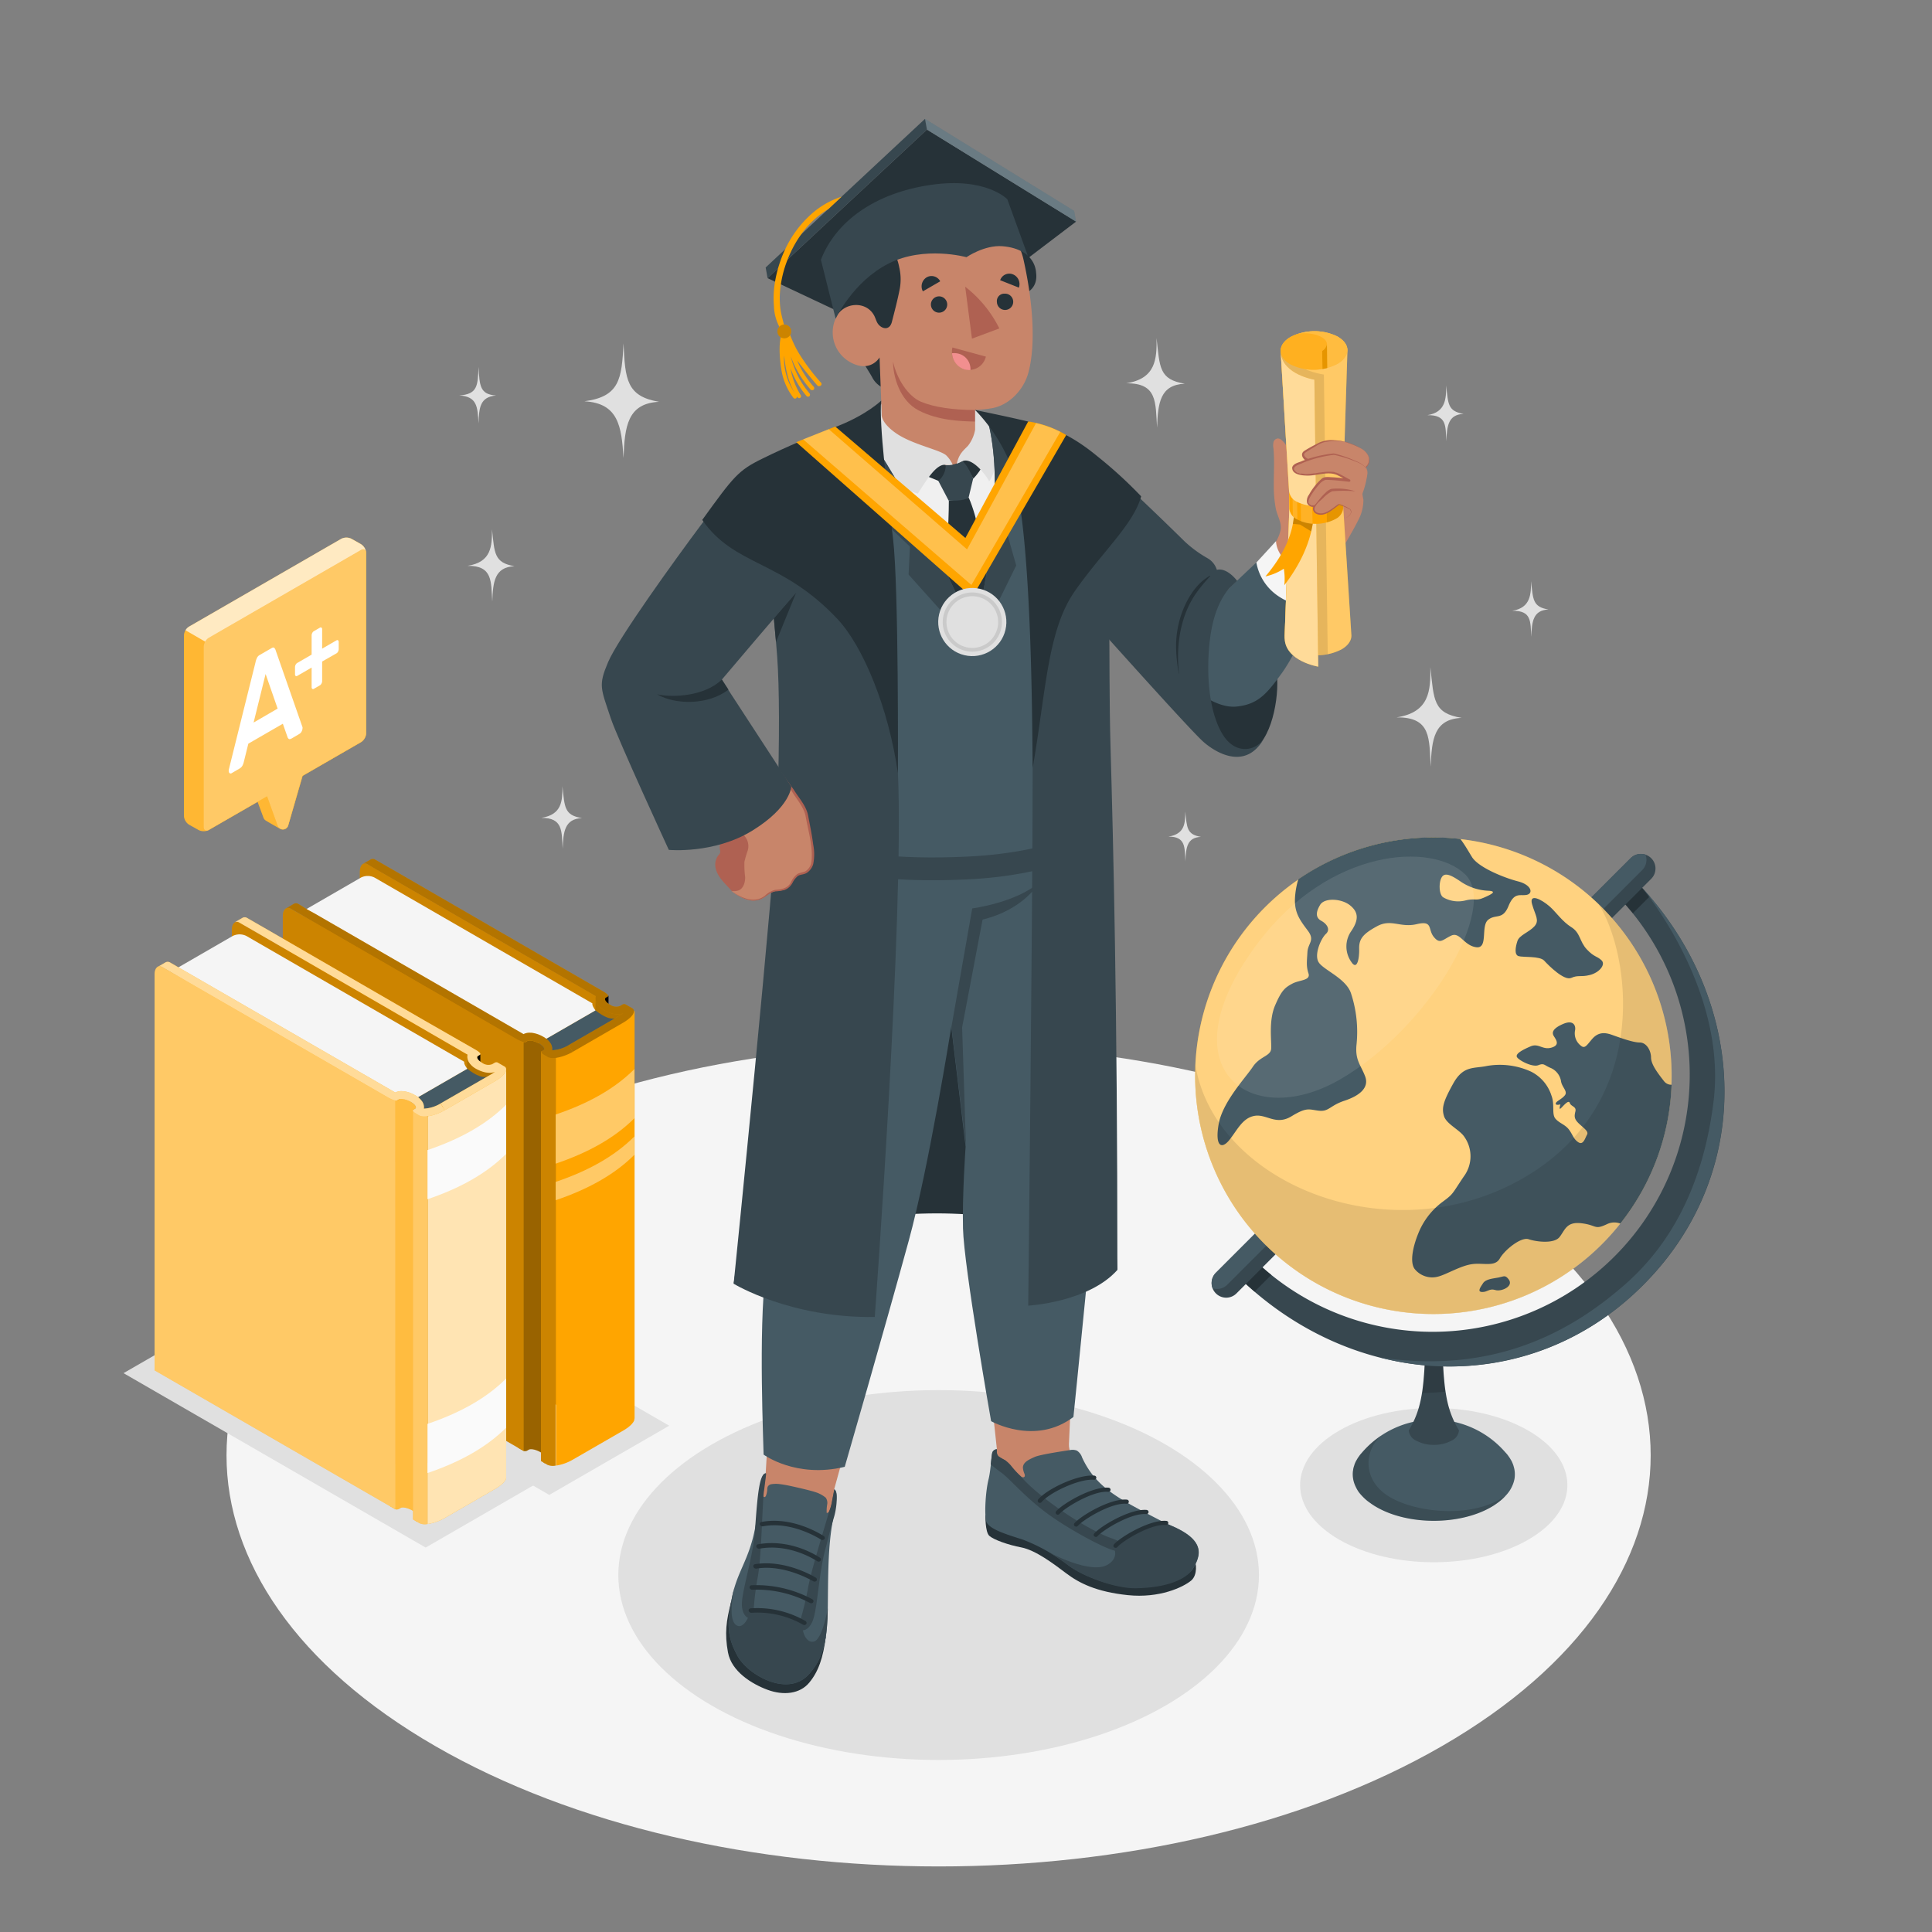 <svg xmlns="http://www.w3.org/2000/svg" viewBox="0 0 500 500"><rect x="0" y="0" width="500" height="500" fill="#808080" stroke="none"/><g id="freepik--Floor--inject-345"><path id="freepik--floor--inject-345" d="M112.62,301.42c-72,41.54-72,108.9,0,150.45s188.63,41.55,260.59,0,72-108.91,0-150.45S184.58,259.87,112.62,301.42Z" style="fill:#f5f5f5"></path></g><g id="freepik--Shadows--inject-345"><ellipse id="freepik--Shadow--inject-345" cx="242.92" cy="407.62" rx="82.9" ry="47.86" style="fill:#e0e0e0"></ellipse><polygon id="freepik--shadow--inject-345" points="141.19 382.59 110.16 400.51 31.97 355.37 63 337.46 141.19 382.59" style="fill:#e0e0e0"></polygon><polygon id="freepik--shadow--inject-345" points="173.19 368.97 142.15 386.88 63.97 341.75 95 323.83 173.19 368.97" style="fill:#e0e0e0"></polygon><path id="freepik--shadow--inject-345" d="M395.51,370.23c13.51,7.79,13.51,20.44,0,28.24s-35.4,7.79-48.91,0-13.51-20.45,0-28.24S382,362.43,395.51,370.23Z" style="fill:#e0e0e0"></path></g><g id="freepik--Books--inject-345"><g id="freepik--Book--inject-345"><path d="M157.48,257.69v2.66s-1-.93-1.09-1.6S157.48,257.69,157.48,257.69Z"></path><path d="M155.43,257.05a2.79,2.79,0,0,0,2.06,3.55c2.9.92,4.72,0,5.15.82s-13.76,9-13.76,9l2.7-11.75Z" style="fill:#FFA500"></path><path d="M155.43,257.05a2.79,2.79,0,0,0,2.06,3.55c2.9.92,4.72,0,5.15.82s-13.76,9-13.76,9l2.7-11.75Z" style="opacity:0.3"></path><path d="M150.08,366.93v.17l-1.42-.82L93.05,334.19l.08-108.64c0-1.69.93-2.53,2.07-1.86l2.07,1.2,56.94,32.86-.05.49Z" style="fill:#FFA500"></path><path d="M150.08,366.93v.17l-1.42-.82L93.05,334.19l.08-108.64c0-1.69.93-2.53,2.07-1.86l2.07,1.2,56.94,32.86-.05.49Z" style="opacity:0.2"></path><path d="M141.81,273.68l-3-3.37,15.29-8.82c2.3,1.74,4.07,2.67,6.14,1.8Z" style="fill:#455a64"></path><path d="M153.33,259.68,96.94,227.12a3.94,3.94,0,0,0-3.54,0l-15.07,8.71,57.18,32.72a5.25,5.25,0,0,1,4.16.72c1.68,1.36,1.58-.36,1.58-.36l12.86-7.42C153.06,260.08,153.33,259.68,153.33,259.68Z" style="fill:#f5f5f5"></path><path d="M140.71,273c-.59-.34-.84-.73-.56-.89l.48-.27c.53-.31,0-1.1-1.12-1.77s-2.51-1-3-.65l-.48.27c-.28.16-1.28-.17-2.25-.73l.35,105.75,1.42.81a1.37,1.37,0,0,0,.83-.07l.48-.28c.53-.31,1.89,0,3,.64s1.65,1.46,1.12,1.77l-.48.28c-.28.15,0,.54.55.88Z" style="fill:#FFA500"></path><path d="M140.71,273c-.59-.34-.84-.73-.56-.89l.48-.27c.53-.31,0-1.1-1.12-1.77s-2.51-1-3-.65l-.48.27c-.28.16-1.28-.17-2.25-.73l.35,105.75,1.42.81a1.37,1.37,0,0,0,.83-.07l.48-.28c.53-.31,1.89,0,3,.64s1.65,1.46,1.12,1.77l-.48.28c-.28.15,0,.54.55.88Z" style="opacity:0.4"></path><path d="M135.51,375.34v.16l-1.42-.81-60.9-35.16V237.06c0-1.7.93-2.53,2.08-1.87l2.07,1.2,58.16,32.16Z" style="fill:#FFA500"></path><path d="M135.51,375.34v.16l-1.42-.81-60.9-35.16V237.06c0-1.7.93-2.53,2.08-1.87l2.07,1.2,58.16,32.16Z" style="opacity:0.2"></path><path d="M140,378.12V272.26l3.78,1.52V379.3a3.6,3.6,0,0,1-2.09-.2Z" style="fill:#FFA500"></path><path d="M140,378.12V272.26l3.78,1.52V379.3a3.6,3.6,0,0,1-2.09-.2Z" style="opacity:0.2"></path><path d="M164.17,367.14a1.5,1.5,0,0,1,0,.2.35.35,0,0,1,0,.14,1.69,1.69,0,0,1-.12.28.61.61,0,0,1-.07.14,2.43,2.43,0,0,1-.33.46,3.57,3.57,0,0,1-.42.46c-.17.16-.34.31-.53.46a2.18,2.18,0,0,1-.34.26l-.28.19c-.21.15-.43.29-.67.43l-13.12,7.57a12.29,12.29,0,0,1-4.42,1.57V273.78l20.36-12.19V367.14Z" style="fill:#FFA500"></path><path d="M143.82,288.43v12.72c8.14-2.76,15.12-6.51,20.36-11.75V276.68C158.94,281.92,152,285.67,143.82,288.43Z" style="fill:#FFA500"></path><path d="M143.82,288.43v12.72c8.14-2.76,15.12-6.51,20.36-11.75V276.68C158.94,281.92,152,285.67,143.82,288.43Z" style="fill:#fff;opacity:0.4"></path><path d="M143.82,305.87v4.74c8.14-2.76,15.12-6.51,20.36-11.75v-4.75C158.94,299.35,152,303.11,143.82,305.87Z" style="fill:#FFA500"></path><path d="M143.82,305.87v4.74c8.14-2.76,15.12-6.51,20.36-11.75v-4.75C158.94,299.35,152,303.11,143.82,305.87Z" style="fill:#fff;opacity:0.4"></path><path d="M148.25,272.21l-1-1.77a9.23,9.23,0,0,1-4.36,1.37,2.81,2.81,0,0,0-.36-1.73,5.36,5.36,0,0,0-2-1.8,7.74,7.74,0,0,0-3-1l-.22,0a3.37,3.37,0,0,0-1.82.35l-54-31.19-1.84-1L77.32,234a1.23,1.23,0,0,0-1.27-.1L74,235.11a1.27,1.27,0,0,1,1.3.08h0l6.19,3.59,52.23,30.15c1,.56,2,.9,2.26.74l.48-.28a1.74,1.74,0,0,1,1.08-.07,6,6,0,0,1,2,.72c1.15.66,1.65,1.46,1.11,1.76l-.47.28c-.28.16,0,.55.55.88l1,.59C142.88,274.23,145.8,273.62,148.25,272.21Z" style="fill:#FFA500"></path><path d="M148.25,272.21l-1-1.77a9.23,9.23,0,0,1-4.36,1.37,2.81,2.81,0,0,0-.36-1.73,5.36,5.36,0,0,0-2-1.8,7.74,7.74,0,0,0-3-1l-.22,0a3.37,3.37,0,0,0-1.82.35l-54-31.19-1.84-1L77.32,234a1.23,1.23,0,0,0-1.27-.1L74,235.11a1.27,1.27,0,0,1,1.3.08h0l6.19,3.59,52.23,30.15c1,.56,2,.9,2.26.74l.48-.28a1.74,1.74,0,0,1,1.08-.07,6,6,0,0,1,2,.72c1.15.66,1.65,1.46,1.11,1.76l-.47.28c-.28.16,0,.55.55.88l1,.59C142.88,274.23,145.8,273.62,148.25,272.21Z" style="opacity:0.3"></path><path d="M147.22,270.44l13.12-7.58c.19-.1.37-.22.54-.33l.42-.3,0,0c-1.51.66-3.54,0-4.88-.75a5.13,5.13,0,0,1-1.92-1.77,2.72,2.72,0,0,1-.33-1.92l-.18-.11-.37-.21-52.23-30.15-3-1.73-.86-.49L95,223.6a1.22,1.22,0,0,0-1.13,0l.57-.32,1.5-.87a1.16,1.16,0,0,1,1.06,0s0,0,0,0l.93.53.59.34,1,.58a6.81,6.81,0,0,1,.62.36c.16.09.32.17.44.25l.78.44,41.48,24,13.24,7.65c.95.53,1.51,1.1,1.28,1.29l-.08.06-.46.26c-.58.34-.11,1.14,1,1.8a2.79,2.79,0,0,0,2.62.38l.57-.33a.93.93,0,0,1,.83-.12l.3.18.65.37.82.47a.83.83,0,0,1,.43.94.21.21,0,0,1,0,.13.77.77,0,0,1-.12.28h0a.58.58,0,0,1-.05.14,2.43,2.43,0,0,1-.33.46,5.84,5.84,0,0,1-.42.46l-.54.46a3,3,0,0,1-.34.25l-.27.2c-.21.14-.44.29-.68.42l-13.11,7.58Z" style="fill:#FFA500"></path><path d="M147.22,270.44l13.12-7.58c.19-.1.37-.22.54-.33l.42-.3,0,0c-1.51.66-3.54,0-4.88-.75a5.13,5.13,0,0,1-1.92-1.77,2.72,2.72,0,0,1-.33-1.92l-.18-.11-.37-.21-52.23-30.15-3-1.73-.86-.49L95,223.6a1.22,1.22,0,0,0-1.13,0l.57-.32,1.5-.87a1.16,1.16,0,0,1,1.06,0s0,0,0,0l.93.53.59.34,1,.58a6.81,6.81,0,0,1,.62.36c.16.09.32.17.44.25l.78.44,41.48,24,13.24,7.65c.95.53,1.51,1.1,1.28,1.29l-.08.06-.46.26c-.58.34-.11,1.14,1,1.8a2.79,2.79,0,0,0,2.62.38l.57-.33a.93.93,0,0,1,.83-.12l.3.18.65.37.82.47a.83.83,0,0,1,.43.94.21.21,0,0,1,0,.13.77.77,0,0,1-.12.28h0a.58.58,0,0,1-.05.14,2.43,2.43,0,0,1-.33.46,5.84,5.84,0,0,1-.42.46l-.54.46a3,3,0,0,1-.34.25l-.27.2c-.21.14-.44.29-.68.42l-13.11,7.58Z" style="opacity:0.3"></path></g><g id="freepik--book--inject-345"><path d="M124.31,272.81v2.65s-1-.93-1.08-1.6S124.31,272.81,124.31,272.81Z"></path><path d="M122.26,272.16a2.79,2.79,0,0,0,2,3.56c2.9.91,4.72,0,5.16.81s-13.76,9-13.76,9l2.69-11.75Z" style="fill:#FFA500"></path><path d="M122.26,272.16a2.79,2.79,0,0,0,2,3.56c2.9.91,4.72,0,5.16.81s-13.76,9-13.76,9l2.69-11.75Z" style="opacity:0.3"></path><path d="M116.9,382v.17l-1.42-.82L59.87,349.31,60,240.66c0-1.69.93-2.53,2.08-1.86L64.1,240,121,272.86l-.06.49Z" style="fill:#FFA500"></path><path d="M116.9,382v.17l-1.42-.82L59.87,349.31,60,240.66c0-1.69.93-2.53,2.08-1.86L64.1,240,121,272.86l-.06.49Z" style="opacity:0.2"></path><path d="M108.63,288.79l-3-3.37,15.29-8.82c2.31,1.74,4.08,2.67,6.14,1.8Z" style="fill:#455a64"></path><path d="M120.16,274.79,63.77,242.23a4,4,0,0,0-3.55,0l-15.07,8.71,57.19,32.72a5.23,5.23,0,0,1,4.15.72c1.68,1.36,1.59-.36,1.59-.36l12.85-7.42C119.88,275.19,120.16,274.79,120.16,274.79Z" style="fill:#f5f5f5"></path><path d="M107.53,288.09c-.58-.34-.83-.73-.55-.89l.47-.27c.54-.31,0-1.1-1.11-1.77s-2.51-1-3-.65l-.48.27c-.28.16-1.28-.16-2.26-.73l.35,105.75,1.43.82a1.3,1.3,0,0,0,.83-.08l.48-.28c.53-.3,1.89,0,3,.64s1.64,1.46,1.11,1.77l-.48.28c-.27.16,0,.54.56.88Z" style="fill:#FFA500"></path><path d="M107.53,288.09c-.58-.34-.83-.73-.55-.89l.47-.27c.54-.31,0-1.1-1.11-1.77s-2.51-1-3-.65l-.48.27c-.28.16-1.28-.16-2.26-.73l.35,105.75,1.43.82a1.3,1.3,0,0,0,.83-.08l.48-.28c.53-.3,1.89,0,3,.64s1.64,1.46,1.11,1.77l-.48.28c-.27.16,0,.54.56.88Z" style="fill:#fff;opacity:0.25"></path><path d="M102.34,390.45v.17l-1.42-.82L40,354.64V252.17c0-1.7.93-2.53,2.07-1.87l2.07,1.2,58.17,32.16Z" style="fill:#FFA500"></path><path d="M102.34,390.45v.17l-1.42-.82L40,354.64V252.17c0-1.7.93-2.53,2.07-1.87l2.07,1.2,58.17,32.16Z" style="fill:#fff;opacity:0.4"></path><path d="M106.87,393.23V287.37l3.78,1.53V394.41a3.58,3.58,0,0,1-2.09-.2Z" style="fill:#FFA500"></path><path d="M106.87,393.23V287.37l3.78,1.53V394.41a3.58,3.58,0,0,1-2.09-.2Z" style="fill:#fff;opacity:0.4"></path><path d="M131,382.25a1.38,1.38,0,0,1,0,.2.23.23,0,0,1,0,.14,1.39,1.39,0,0,1-.12.28c0,.06-.05.09-.07.15a3.29,3.29,0,0,1-.33.46,5.76,5.76,0,0,1-.42.45,6.2,6.2,0,0,1-.54.46,2.1,2.1,0,0,1-.33.26l-.28.19c-.21.15-.44.29-.68.43l-13.11,7.57a12.34,12.34,0,0,1-4.43,1.57V288.9L131,276.7V382.25Z" style="fill:#FFA500"></path><g style="opacity:0.7"><path d="M131,382.25a1.38,1.38,0,0,1,0,.2.23.23,0,0,1,0,.14,1.39,1.39,0,0,1-.12.28c0,.06-.05.09-.07.15a3.29,3.29,0,0,1-.33.46,5.76,5.76,0,0,1-.42.45,6.2,6.2,0,0,1-.54.46,2.1,2.1,0,0,1-.33.26l-.28.19c-.21.15-.44.29-.68.43l-13.11,7.57a12.34,12.34,0,0,1-4.43,1.57V288.9L131,276.7V382.25Z" style="fill:#fff"></path></g><path d="M110.64,297.64v12.72c8.14-2.76,15.12-6.51,20.36-11.75V285.89C125.76,291.13,118.78,294.88,110.64,297.64Z" style="fill:#fafafa"></path><path d="M110.64,368.5v12.72c8.14-2.76,15.12-6.51,20.36-11.75V356.75C125.76,362,118.78,365.74,110.64,368.5Z" style="fill:#fafafa"></path><path d="M115.07,287.32l-1-1.77a9.29,9.29,0,0,1-4.37,1.37,2.68,2.68,0,0,0-.36-1.73,5.34,5.34,0,0,0-2-1.8,7.74,7.74,0,0,0-3-1l-.22,0a3.35,3.35,0,0,0-1.82.35l-54-31.18-1.84-1.06-2.34-1.35a1.26,1.26,0,0,0-1.27-.1l-2.07,1.2a1.26,1.26,0,0,1,1.29.08l0,0,6.19,3.58,52.23,30.15c1,.56,2,.9,2.26.74l.48-.27a1.61,1.61,0,0,1,1.08-.07,5.77,5.77,0,0,1,2,.71c1.15.67,1.64,1.46,1.11,1.76l-.48.28c-.27.16,0,.55.56.88l1,.6C109.71,289.34,112.63,288.73,115.07,287.32Z" style="fill:#FFA500"></path><path d="M115.07,287.32l-1-1.77a9.29,9.29,0,0,1-4.37,1.37,2.68,2.68,0,0,0-.36-1.73,5.34,5.34,0,0,0-2-1.8,7.74,7.74,0,0,0-3-1l-.22,0a3.35,3.35,0,0,0-1.82.35l-54-31.18-1.84-1.06-2.34-1.35a1.26,1.26,0,0,0-1.27-.1l-2.07,1.2a1.26,1.26,0,0,1,1.29.08l0,0,6.19,3.58,52.23,30.15c1,.56,2,.9,2.26.74l.48-.27a1.61,1.61,0,0,1,1.08-.07,5.77,5.77,0,0,1,2,.71c1.15.67,1.64,1.46,1.11,1.76l-.48.28c-.27.16,0,.55.56.88l1,.6C109.71,289.34,112.63,288.73,115.07,287.32Z" style="fill:#fff;opacity:0.6"></path><path d="M114.05,285.55,127.17,278c.18-.1.36-.22.53-.33l.42-.3,0,0c-1.5.66-3.53,0-4.87-.75a5.06,5.06,0,0,1-1.92-1.77,2.72,2.72,0,0,1-.33-1.92l-.19-.11-.36-.2L68.25,242.39l-3-1.73-.86-.49-2.53-1.46a1.21,1.21,0,0,0-1.14,0l.57-.33,1.51-.87a1.16,1.16,0,0,1,1.06,0h0c.3.17.61.36.94.53l.58.34,1,.58c.23.12.43.24.62.36l.44.25.77.44,41.48,24L123,271.63c1,.54,1.5,1.1,1.28,1.29l-.08.06-.46.27c-.58.33-.11,1.13,1,1.79a2.78,2.78,0,0,0,2.63.38l.57-.33a.92.92,0,0,1,.82-.12,2.68,2.68,0,0,1,.31.18l.65.37.81.47a.82.82,0,0,1,.44.94.31.31,0,0,1,0,.13,1.48,1.48,0,0,1-.12.29h0a.35.35,0,0,1-.06.14,2.91,2.91,0,0,1-.32.46,4.6,4.6,0,0,1-.43.46l-.53.46a3,3,0,0,1-.34.25l-.28.2a6.34,6.34,0,0,1-.67.42l-13.12,7.58Z" style="fill:#FFA500"></path><path d="M114.05,285.55,127.17,278c.18-.1.36-.22.53-.33l.42-.3,0,0c-1.5.66-3.53,0-4.87-.75a5.06,5.06,0,0,1-1.92-1.77,2.72,2.72,0,0,1-.33-1.92l-.19-.11-.36-.2L68.25,242.39l-3-1.73-.86-.49-2.53-1.46a1.21,1.21,0,0,0-1.14,0l.57-.33,1.51-.87a1.16,1.16,0,0,1,1.06,0h0c.3.17.61.36.94.53l.58.34,1,.58c.23.12.43.24.62.36l.44.25.77.44,41.48,24L123,271.63c1,.54,1.5,1.1,1.28,1.29l-.08.06-.46.27c-.58.33-.11,1.13,1,1.79a2.78,2.78,0,0,0,2.63.38l.57-.33a.92.92,0,0,1,.82-.12,2.68,2.68,0,0,1,.31.18l.65.37.81.47a.82.82,0,0,1,.44.94.31.31,0,0,1,0,.13,1.48,1.48,0,0,1-.12.29h0a.35.35,0,0,1-.06.14,2.91,2.91,0,0,1-.32.46,4.6,4.6,0,0,1-.43.46l-.53.46a3,3,0,0,1-.34.25l-.28.2a6.34,6.34,0,0,1-.67.42l-13.12,7.58Z" style="fill:#fff;opacity:0.6"></path></g></g><g id="freepik--speech-bubble--inject-345"><g id="freepik--speech-bubble--inject-345"><g id="freepik--speech-bubble--inject-345"><path d="M74.24,199.84l1-3.14c.54-2.54-9.81,3.44-10.36,6l3.34,9a1.44,1.44,0,0,0,.56.65c.73.46,3.43,2,3.67,2.12a1.44,1.44,0,0,0,2.13-.79l4.32-14.83C79.17,197.56,76.79,198.38,74.24,199.84Z" style="fill:#FFA500"></path><path d="M74.24,199.84l1-3.14c.54-2.54-9.81,3.44-10.36,6l3.34,9a1.44,1.44,0,0,0,.56.65c.73.46,3.43,2,3.67,2.12a1.44,1.44,0,0,0,2.13-.79l4.32-14.83C79.17,197.56,76.79,198.38,74.24,199.84Z" style="fill:#fff;opacity:0.2"></path><path d="M88.31,139.45,48.93,162.17a2.94,2.94,0,0,0-1.33,2.3v46.66a2.92,2.92,0,0,0,1.34,2.3l2.44,1.37a3,3,0,0,0,2.67,0l39.38-22.72a2.94,2.94,0,0,0,1.33-2.3V143.11a2.89,2.89,0,0,0-1.34-2.29L91,139.44A3,3,0,0,0,88.31,139.45Z" style="fill:#FFA500"></path><path d="M88.31,139.45,48.93,162.17a2.94,2.94,0,0,0-1.33,2.3v46.66a2.92,2.92,0,0,0,1.34,2.3l2.44,1.37a3,3,0,0,0,2.67,0l39.38-22.72a2.94,2.94,0,0,0,1.33-2.3V143.11a2.89,2.89,0,0,0-1.34-2.29L91,139.44A3,3,0,0,0,88.31,139.45Z" style="fill:#fff;opacity:0.2"></path><path d="M93.43,142.34,54.05,165.06a2.92,2.92,0,0,0-1.34,2.3V214c0,.85.6,1.2,1.34.77l15.07-8.69,2.76,7.68a1.44,1.44,0,0,0,2.7-.14l3.68-12.82,15.17-8.75a2.94,2.94,0,0,0,1.33-2.3V143.11C94.76,142.26,94.16,141.92,93.43,142.34Z" style="fill:#FFA500"></path><path d="M93.43,142.34,54.05,165.06a2.92,2.92,0,0,0-1.34,2.3V214c0,.85.6,1.2,1.34.77l15.07-8.69,2.76,7.68a1.44,1.44,0,0,0,2.7-.14l3.68-12.82,15.17-8.75a2.94,2.94,0,0,0,1.33-2.3V143.11C94.76,142.26,94.16,141.92,93.43,142.34Z" style="fill:#fff;opacity:0.4"></path><path d="M94.74,142.87c-.11-.67-.65-.91-1.32-.53L54.05,165.06a2.64,2.64,0,0,0-.94,1L48,163.11a2.6,2.6,0,0,1,.92-.94l39.38-22.72a2.93,2.93,0,0,1,2.66,0l2.44,1.37A2.92,2.92,0,0,1,94.74,142.87Z" style="fill:#fff;opacity:0.7"></path></g><path d="M70.29,167.73c.3-.17.53-.19.68-.07a1.67,1.67,0,0,1,.4.73l6.92,19.82a.78.78,0,0,1,0,.24,1.84,1.84,0,0,1-.23.85,1.42,1.42,0,0,1-.54.61l-2,1.18c-.38.21-.64.26-.79.13a.89.89,0,0,1-.31-.44L73.2,187.3l-8.93,5.16-1.21,4.88a4.17,4.17,0,0,1-.31.8,2,2,0,0,1-.79.78l-2,1.17a.45.45,0,0,1-.54,0,.68.68,0,0,1-.22-.58,1.2,1.2,0,0,1,0-.28l6.92-27.81a4.7,4.7,0,0,1,.4-1.19,1.64,1.64,0,0,1,.67-.71Zm1.56,15.65-3.11-8.95L65.63,187Z" style="fill:#fff"></path><path d="M83.37,171.2v5.07a1.3,1.3,0,0,1-.17.63,1.1,1.1,0,0,1-.39.45l-1.59.92a.33.33,0,0,1-.4,0,.51.51,0,0,1-.17-.43v-5.07l-3.74,2.16a.33.33,0,0,1-.4,0,.49.49,0,0,1-.16-.43v-1.84a1.4,1.4,0,0,1,.16-.63,1.12,1.12,0,0,1,.4-.45l3.74-2.16v-5a1.35,1.35,0,0,1,.17-.62,1,1,0,0,1,.4-.45l1.59-.92a.33.33,0,0,1,.39,0,.5.5,0,0,1,.17.44v5l3.72-2.15a.33.33,0,0,1,.4,0,.51.51,0,0,1,.17.43V168a1.42,1.42,0,0,1-.17.63,1,1,0,0,1-.4.45Z" style="fill:#fff"></path></g></g><g id="freepik--Globe--inject-345"><g id="freepik--globe--inject-345"><path d="M390.56,386a8.19,8.19,0,0,0,.56-.93,2.1,2.1,0,0,0,.13-.26,8.41,8.41,0,0,0,.35-.82l.09-.26a7.53,7.53,0,0,0,.26-1v0a6.32,6.32,0,0,0,.09-1.06c0-.11,0-.21,0-.32a6.32,6.32,0,0,0-.06-.74l-.06-.38c-.05-.24-.11-.47-.18-.71s-.06-.23-.1-.35a10.47,10.47,0,0,0-.42-1c0-.1-.12-.2-.18-.31s-.26-.46-.42-.69-.19-.27-.29-.41l-.22-.3-.35-.41-.2-.21a24.49,24.49,0,0,0-37,0l-.16.18-.37.43a2.35,2.35,0,0,0-.23.32l-.28.38c-.16.24-.31.49-.45.74l-.15.26a6.74,6.74,0,0,0-.42,1c0,.1-.07.21-.1.31-.07.25-.14.5-.19.76s0,.23-.05.34a7.23,7.23,0,0,0-.07.79c0,.09,0,.18,0,.28a7.29,7.29,0,0,0,.36,2.15,2,2,0,0,0,.08.22,7.19,7.19,0,0,0,.37.86,2.4,2.4,0,0,0,.11.23,9.1,9.1,0,0,0,.59,1l0,0a10.17,10.17,0,0,0,.84,1l.07.07c.28.3.58.6.91.89l.23.2q.45.38,1,.75l.24.18c.43.29.87.59,1.36.86,8.18,4.73,21.47,4.73,29.65,0a14.66,14.66,0,0,0,1.34-.86,2.83,2.83,0,0,0,.28-.2,11.27,11.27,0,0,0,.92-.72l.26-.22c.31-.28.6-.57.87-.86l.1-.1a9.85,9.85,0,0,0,.83-1Z" style="fill:#455a64"></path><path d="M371.07,349.62a3.32,3.32,0,0,0-1.6.38,1.17,1.17,0,0,0-.65.82h0c-.41,9.61-1.16,14.26-4.23,19.36a3.22,3.22,0,0,0,1.9,2.65,9.41,9.41,0,0,0,4.59,1.1h0a9.39,9.39,0,0,0,4.59-1.1,3.23,3.23,0,0,0,1.91-2.65c-3.07-5.1-3.82-9.75-4.23-19.36h0a1.17,1.17,0,0,0-.65-.82A3.33,3.33,0,0,0,371.07,349.62Z" style="fill:#37474f"></path><g style="opacity:0.15"><path d="M373.38,351.8c-1.54.06-3.08.06-4.62,0-.14,3-.31,5.95-.59,8.72q2.88-.06,5.78-.34C373.68,357.51,373.52,354.69,373.38,351.8Z"></path></g><g style="opacity:0.15"><path d="M359.35,387.23c-6.82-4.27-6.34-11.87-1.82-15.76a24.46,24.46,0,0,0-4.95,4.35l-.16.18-.37.43a2.35,2.35,0,0,0-.23.32l-.28.38c-.16.24-.31.49-.45.74l-.15.26a6.74,6.74,0,0,0-.42,1c0,.1-.07.21-.1.31-.07.25-.14.5-.19.76s0,.23-.05.34a7.23,7.23,0,0,0-.07.79c0,.09,0,.18,0,.28a7.29,7.29,0,0,0,.36,2.15,2,2,0,0,0,.08.22,7.19,7.19,0,0,0,.37.86,2.4,2.4,0,0,0,.11.23,9.1,9.1,0,0,0,.59,1l0,0a10.17,10.17,0,0,0,.84,1l.07.07c.28.3.58.6.91.89l.23.2q.45.38,1,.75l.24.18c.43.29.87.59,1.36.86,8.18,4.73,21.47,4.73,29.65,0a14.66,14.66,0,0,0,1.34-.86,2.83,2.83,0,0,0,.28-.2,11.27,11.27,0,0,0,.92-.72l.26-.22c.31-.28.6-.57.87-.86l.1-.1C381.15,393.19,366.17,391.5,359.35,387.23Z"></path></g><path d="M324,325.47a66.54,66.54,0,0,0,94.1-94.1l4.29-4.29c29.92,29.92,32.76,75.59,2.84,105.52s-75.57,27-105.49-2.88Z" style="fill:#37474f"></path><path d="M426.94,232l-4.34,4.34a64.47,64.47,0,0,0-4.53-5l4.29-4.29C424,228.68,425.49,230.34,426.94,232Z" style="fill:#263238"></path><path d="M324,325.47q2.4,2.38,5,4.49l-4.31,4.31c-1.68-1.44-3.32-2.95-4.91-4.55Z" style="fill:#263238"></path><path d="M443.48,284.94c-1.92,15.73-7.59,34-22.83,47.39-13,11.41-32.86,23.52-63.44,19a70.19,70.19,0,0,0,68-18.77c29-29,27.22-72.89-.24-102.81C426.08,231.14,446.94,256.57,443.48,284.94Z" style="fill:#455a64"></path><path d="M317.34,335.84a3.78,3.78,0,0,1-2.67-6.45L422,222.1a3.77,3.77,0,1,1,5.33,5.34L320,334.73A3.77,3.77,0,0,1,317.34,335.84Z" style="fill:#37474f"></path><path d="M422,222.1,314.67,329.39a3.77,3.77,0,0,0-.86,4,3.73,3.73,0,0,0,1.14.19,3.77,3.77,0,0,0,2.67-1.1L425,225.18a3.77,3.77,0,0,0,.86-4A3.77,3.77,0,0,0,422,222.1Z" style="fill:#455a64"></path><path d="M313.28,256.62a61.65,61.65,0,1,0,42.66-38A61.67,61.67,0,0,0,313.28,256.62Z" style="fill:#FFA500"></path><path d="M371.78,340.09a61.67,61.67,0,1,0-51-25.82A61.67,61.67,0,0,0,371.78,340.09Z" style="fill:#fff;opacity:0.5"></path><path d="M401.1,234.64c-2.11-1.87-5.45-3.58-4.6-.63s2,4.2.59,5.74-3.87,2.24-4.38,3.78-.85,3.55.28,3.91,5.51-.07,6.64,1.17,5.17,5.29,7,4.47,2.41-.15,4.82-.75,4.22-2.7,3-3.83-1.86-.76-3.78-2.8-1.63-4.26-4-5.74S402.65,236,401.1,234.64Z" style="fill:#455a64"></path><path d="M392.87,228.1c-3.51-.9-10.22-3.56-11.93-6.31-.85-1.37-1.79-3.07-3-4.67A61.82,61.82,0,0,0,336,227.56a20.67,20.67,0,0,0-.87,5.06c-.14,3.77,1.48,5.74,3.36,8.27s0,3.16-.13,5.53-.35,3.59.27,5.49-2.35,1.66-4.21,2.67-2.75,1.7-4.44,5.65-.87,9.18-1,11.16-2.92,1.93-4.76,4.71-7.85,9.11-8.84,14.86.78,6.6,2.83,4,3.38-5.64,6.47-6.18,5.51,2.58,9.56.11,4.52-1.72,7.11-1.44,2.8-1.33,6.61-2.59,6.48-3.32,5.32-6.34-2.67-4.2-2.19-8.4a31.88,31.88,0,0,0-1.47-13.1c-1.32-3.86-7.13-6-8.36-8s.64-6.18,1.88-7.32.28-2.59-1.2-3.4-1.44-2.19-.3-4.11,5.52-1.65,7.7.07,2.41,3.65.41,6.64a6.93,6.93,0,0,0,0,8.09c1.45,2.19,2.06-.84,2-3.4s.91-3.85,4.61-5.87,6,.46,10.29-.55,2.81,1.34,4.42,3.31,2.26.72,4.5-.34,3.26,2.56,6.46,3,1.12-5.46,3.09-7.08,3.76.15,5.28-3.58,3.05-2.54,4.74-2.9S396.39,229,392.87,228.1Zm-9,4.27c-1.88.82-2.16.07-4.55.65a7.68,7.68,0,0,1-5.86-.82c-1.13-.81-1.15-4.15-.21-5.35s2.86,0,4.9,1.39a13.74,13.74,0,0,0,7.17,2.29C387.59,230.7,385.76,231.56,383.89,232.37Z" style="fill:#455a64"></path><path d="M419.46,316.52l-.11.14a4.33,4.33,0,0,0-3.44.14c-3.35,1.58-2.53.3-6.53-.21s-4.32,1.71-5.77,3.55-6.06,1.23-8,.57-6.17,2.72-7.47,5-4.31,1-7.31,1.47-6.48,2.65-8.68,3.21a5.83,5.83,0,0,1-6-1.93c-1.4-1.8-.42-6,.87-9.17a18.84,18.84,0,0,1,6.3-8.24c2.89-2.12,2.42-2,5.51-6.58a8.74,8.74,0,0,0,.14-10.26c-1.2-1.83-4.63-3.28-5.27-5.38s-.17-3.82,2.42-8.46,5.27-3.79,8.63-4.49a19.43,19.43,0,0,1,11.51,1.47,10.48,10.48,0,0,1,5.28,6.26c.86,2.26,0,4.73,1,5.9S405,291,406,292.28s1.19,2.52,2.48,3.34,1.74-1.09,2.23-1.94-.68-1.59-2-2.82-1.32-1.9-1-3.22-1.14-1.24-1.45-2.19-1.68.79-2.31,1.37-.11-1-.11-1-1.33.36-1.21-.25,1.54-1.07,2.36-2.11-.8-2.11-1-3.67a4.55,4.55,0,0,0-2.88-3.49c-1.56-.7-1.52-1.2-3-.63s-4.76-1.1-5.46-2,1.43-2,3.49-2.88,3.08,1,5.36.34,1.24-2,.62-3-.14-2.05,2.48-3.16,3.31.49,3,1.81a4,4,0,0,0,1.44,3.77c1.11,1,1.57,0,3-1.65s3-1.84,5.08-1.1,5.47,2,7.24,2,2.92,2.11,2.93,3.88,1.65,3.94,3.41,6.19a2.34,2.34,0,0,0,1.91.86A61.39,61.39,0,0,1,419.46,316.52Z" style="fill:#455a64"></path><path d="M390.44,331.09c-.93-1.2-1.17-.75-2.62-.47s-3.3.39-4,1.46-1.6,2.26-.22,2.29,1.85-1,3.39-.51S391.84,332.89,390.44,331.09Z" style="fill:#455a64"></path><path d="M325.75,243.77c-24.7,32.57-2.36,49,20.87,35.69s41.25-44.65,32.6-53.14S344.11,219.56,325.75,243.77Z" style="fill:#fff;opacity:0.1"></path><g style="opacity:0.1"><path d="M393.79,305.13c-34.35,19.48-79.38,1.11-84.42-29.51h0c-.05,1.19-.08,2.38-.06,3.59A61.67,61.67,0,1,0,413.65,233.9C421.71,246.25,428.12,285.67,393.79,305.13Z"></path></g></g></g><g id="freepik--Character--inject-345"><g id="freepik--Chartacter--inject-345"><path d="M189.87,332.23c13-22.61,83.27-24.57,99.31-3.57,0,0-1.4-22.12-1.91-58s-2.06-75.38-2.06-75.38H204.4s-4.64,43.65-5.84,66.21S189.87,332.23,189.87,332.23Z" style="fill:#263238"></path><g id="freepik--Bottom--inject-345"><path d="M258,375.09l-2-18.56,21.26,1.39s-.33,10.08-.62,15.79c-.18,3.37,4.37,9.63,4.37,9.63s-10,5.36-15.34,3.48-8.18-8.53-8.1-10S258,375.09,258,375.09Z" style="fill:#c8856a"></path><path d="M309.17,404.1c.33,0,.9,3.45-.9,4.95-2.08,1.73-8.21,4.62-16.38,3.77s-12.62-3.13-15.93-5.63-7.94-6-11.64-6.72c-3.44-.65-7.18-2-8.29-3s-1-5.39-1-5.39Z" style="fill:#263238"></path><path d="M258,375.06a1.31,1.31,0,0,0-1.22,1.05c-.23,1.22-.44,4.76-.95,6.76-.7,2.78-1.11,8.47-.63,10.72s6.1,3.72,9.69,4.93a46.15,46.15,0,0,1,11.68,6.64c3.88,2.89,12,5.83,17.31,5.7,6.28-.15,13.33-2.17,14.91-4.93,2-3.41,3.35-7.36-6-11.24-1.77-.74-8-4.07-10.16-5.27-5.78-3.27-9.85-6.3-12.58-12.21a3.27,3.27,0,0,0-1.37-1.8,3.16,3.16,0,0,0-1.81-.12c-1.55.23-7.74,1.14-9.14,1.79-1.24.58-3,1.26-3,2.76a4.78,4.78,0,0,0,.38,1.52c.12.3.21.71-.07.89s-.63,0-.88-.21a23.24,23.24,0,0,1-2.56-2.78,8.94,8.94,0,0,0-1.5-1.38,15.79,15.79,0,0,1-1.61-.94C257.88,376.42,258,375.76,258,375.06Z" style="fill:#455a64"></path><path d="M276.54,405.16c-1.65-1.23-3.4-2.41-5.15-3.47h0s11.07,6.05,15.46,3.14c2.82-1.87,1.43-4.07,1.35-4.77s9.92-5.88,12.68-6.24h0c.78.39,1.44.7,1.84.87,9.4,3.88,8,7.83,6,11.24-1.58,2.76-6.67,5-14.8,5.11C288.64,411.13,280.42,408.05,276.54,405.16Z" style="fill:#37474f"></path><path d="M287.4,398c5.83,2.07,3.37,3.13,1.75,3.38s-11.46-4.93-17.49-9.23c-6.28-4.49-10.28-9.45-12.61-11.1-.87-.61-1.81-1.37-2.64-2.08.13-1.2.23-2.28.34-2.86a1.31,1.31,0,0,1,1.22-1.05c0,.7-.09,1.36.49,1.88a15.79,15.79,0,0,0,1.61.94,8.94,8.94,0,0,1,1.5,1.38,23.24,23.24,0,0,0,2.56,2.78C269.29,388,281.56,395.93,287.4,398Z" style="fill:#37474f"></path><path d="M288.73,400.58a.56.56,0,0,1-.37-.11.51.51,0,0,1-.09-.75c1.61-1.91,9.29-6.49,13.57-6.12a.53.53,0,0,1,.51.58.55.55,0,0,1-.62.49c-4-.34-11.29,4.2-12.56,5.71A.57.57,0,0,1,288.73,400.58Z" style="fill:#263238"></path><path d="M283.62,397.76a.62.62,0,0,1-.36-.12.5.5,0,0,1-.09-.75c1.6-1.9,9.28-6.48,13.56-6.12a.55.55,0,0,1,.52.58.56.56,0,0,1-.63.49c-4-.33-11.28,4.21-12.56,5.71A.55.55,0,0,1,283.62,397.76Z" style="fill:#263238"></path><path d="M278.52,395.09a.63.63,0,0,1-.37-.12.51.51,0,0,1-.09-.75c1.61-1.91,9.29-6.49,13.57-6.12a.54.54,0,0,1,.51.58.55.55,0,0,1-.62.49c-4-.33-11.29,4.2-12.56,5.71A.62.62,0,0,1,278.52,395.09Z" style="fill:#263238"></path><path d="M273.78,392a.58.58,0,0,1-.36-.12.51.51,0,0,1-.1-.75c1.61-1.91,9.31-6.49,13.57-6.12a.55.55,0,0,1,.52.58.57.57,0,0,1-.63.49c-4-.33-11.29,4.2-12.56,5.71A.62.62,0,0,1,273.78,392Z" style="fill:#263238"></path><path d="M269.14,388.94a.53.53,0,0,1-.36-.11.51.51,0,0,1-.11-.75c2.21-2.7,10.27-6.55,14.54-6.19a.55.55,0,0,1,.52.58.56.56,0,0,1-.62.49c-3.85-.32-11.57,3.38-13.53,5.77A.56.56,0,0,1,269.14,388.94Z" style="fill:#263238"></path><path d="M215.94,385.22l4.86-17.59-21.64-3.35-1,17s-2.3,6.08-1,8.32,15.7,4.78,17,3.32S215.94,385.22,215.94,385.22Z" style="fill:#c8856a"></path><path d="M213.72,423.59c-.7,5.45-1.9,9-4.3,11.89s-6.61,3.37-10.75,1.85-9.37-4.78-10.27-9.69-.46-8.12.81-13.09Z" style="fill:#263238"></path><path d="M198.19,381.31c-1.74-.12-1.4,7.37-2.86,14.62-1.57,7.78-4.44,10.7-5.8,17.06-1.56,7.28-1.33,10.66,1.32,15.54s12.75,10.71,18.27,5c4.49-4.67,5-10.46,5.12-17.92.08-7.72.08-13.16.8-18.92.68-5.52,2.36-10.41.89-11.23-.16.8-.34,1.82-.51,2.61-.14.6-.5,3.58-1.47,3.48a9.87,9.87,0,0,1,.11-2.1,2.35,2.35,0,0,0-.36-1.85,8,8,0,0,0-2.78-1.47c-1.68-.53-4.7-1.2-6.42-1.58-.86-.18-1.72-.34-2.58-.45a7.52,7.52,0,0,0-2.22,0,1.33,1.33,0,0,0-1,.63,1.94,1.94,0,0,0-.14.83,5.5,5.5,0,0,1-.32,1.5c-.07.21-.26.45-.51.36a.47.47,0,0,1-.25-.48c.05-.9.22-1.53.33-2.57,0-.48.18-1.12.22-1.61S198.12,381.77,198.19,381.31Z" style="fill:#455a64"></path><path d="M190.05,410.94c-.23,1-1.7,8,.39,9.57,2.27,1.7,3.92-3.69,3.92-3.69s5.61-.75,13.46,3.47c-.49,1.09.51,5.06,2.77,4.56s3.62-8.51,3.64-8.62c-.12,7.15-.75,12.75-5.11,17.28-5.52,5.73-15.62-.09-18.27-5S188,420.27,189.53,413C189.68,412.27,189.86,411.59,190.05,410.94Z" style="fill:#37474f"></path><path d="M195,417.38c-.21,2.68-3.14,1.36-3-2.44s3-12.48,3.4-19c.63-8.95,1.12-14.74,2.86-14.63l0,.28-.46,3.72a15.89,15.89,0,0,0-.2,1.6c-.39,5.46-.6,16.1-1.45,21A75.26,75.26,0,0,0,195,417.38Z" style="fill:#37474f"></path><path d="M206.89,420.09a77.54,77.54,0,0,0,2.24-9.19c.91-4.88,4-14.63,5.49-19.88a12.22,12.22,0,0,0,.8-3c.16-.74.32-1.67.48-2.44a1.24,1.24,0,0,0,0-.16c1.06.61.63,4.84,0,7s-1.31,4.53-2.06,7.67c-1.89,6.19-2.19,15.5-3.4,19.06S206.16,422.65,206.89,420.09Z" style="fill:#37474f"></path><path d="M208,420.53a1.09,1.09,0,0,1-.23-.09,23.73,23.73,0,0,0-13.25-3.05.72.72,0,0,1-.76-.51.53.53,0,0,1,.5-.64,24.86,24.86,0,0,1,14.17,3.27.55.55,0,0,1,.22.8A.6.6,0,0,1,208,420.53Z" style="fill:#263238"></path><path d="M209.79,414.9a.49.49,0,0,1-.21-.08,29.45,29.45,0,0,0-14.85-3.4.72.72,0,0,1-.74-.54.53.53,0,0,1,.52-.62,30.46,30.46,0,0,1,15.68,3.61.57.57,0,0,1,.26.8A.6.6,0,0,1,209.79,414.9Z" style="fill:#263238"></path><path d="M195.5,405.94a.71.71,0,0,1-.52-.46.52.52,0,0,1,.44-.67c7.91-1.27,15.36,3.28,15.68,3.47a.58.58,0,0,1,.22.81.68.68,0,0,1-.88.12c-.07,0-7.31-4.45-14.67-3.26A.82.82,0,0,1,195.5,405.94Z" style="fill:#263238"></path><path d="M196.27,400.78a.68.68,0,0,1-.51-.44.51.51,0,0,1,.43-.68c8.7-1.55,15.69,3.26,16,3.47a.56.56,0,0,1,.16.81.66.66,0,0,1-.89.07c-.07,0-6.79-4.66-14.9-3.22A.66.66,0,0,1,196.27,400.78Z" style="fill:#263238"></path><path d="M197.17,395a.71.71,0,0,1-.52-.44.52.52,0,0,1,.42-.68c8.17-1.56,15.78,3.43,16.1,3.65a.55.55,0,0,1,.18.81.67.67,0,0,1-.89.08c-.07,0-7.42-4.87-15-3.41A.7.7,0,0,1,197.17,395Z" style="fill:#263238"></path><path d="M206.15,195.47c-4.07,43.14-3,104.9-3,104.9-.35,3.28-2.85,13-5,29.16-1.91,14.37-.52,45.12-.53,46.92,0,0,8.4,6.21,21,3.16,0,0,10.1-34.92,16.57-58.54,5.18-18.89,11-55.32,11-55.32l3.71,31s-.89,12.52-.68,21.14c.24,10,7.28,49.91,7.28,49.91s11.37,6.43,21.3-1.09c0,0,6-58.35,6.53-70.4.95-23.64,2.32-71.66-.54-100.73Z" style="fill:#455a64"></path><path d="M283.83,195.58l-77.68-.11c-.74,7.87-1.31,16.36-1.75,25,2.48,1.85,13.83,8.64,45.87,7.12,22.22-1.05,33-7.59,34.94-8.92C284.94,210.29,284.5,202.41,283.83,195.58Z" style="fill:#37474f"></path><path d="M246.23,265.75l5.38-30.65s11.46-1.5,17.41-6.79c0,0-3.91,7.07-14.73,9.67L249,265.87l1,30.88Z" style="fill:#37474f"></path></g><g id="freepik--Top--inject-345"><g id="freepik--Arm--inject-345"><g id="freepik--arm--inject-345"><path d="M322.55,195c-7.3,2-13.71-7.55-14.76-17.55-.85-8.14.82-18.43,9.67-23.86s12.79,14.91,13.09,21.94S328.44,193.29,322.55,195Z" style="fill:#263238"></path><path d="M352.59,127.74a4.87,4.87,0,0,1,0-.54,13.72,13.72,0,0,1,.88-3.07,3.08,3.08,0,0,0-.41-3c-.67-.69-1.73-.76-2.63-1.11a10.83,10.83,0,0,1-2.36-1.5,22.53,22.53,0,0,0-2.84-1.78,5.48,5.48,0,0,0-2.55-.79c-1.77,0-3.16,1.52-4,3-.43.74-2.57,5.73-3.69,4.08a2.34,2.34,0,0,1-.3-1,22.6,22.6,0,0,0-1.44-6,5.79,5.79,0,0,0-1.59-2.16,1.57,1.57,0,0,0-1-.4,1.31,1.31,0,0,0-1.09,1,4.09,4.09,0,0,0,0,1.56c.3,3.26.06,6.54.09,9.81a31,31,0,0,0,.53,5.85c.35,1.71,1.54,3.61,1.25,5.37a9.9,9.9,0,0,1-2.7,5c-4.59,4.76-10.76,10.84-10.76,10.84s-6.24-5.06-20.18-18.57c-11.32-11-14.91-16.39-25.8-19.48l6.66,37.49s11.4,8.9,29.65,24c6.6,5.48,11.55,8.1,17.62,3a40.08,40.08,0,0,0,9.33-11.68c5.26-10.77,6-12.67,9.59-20.52,2.53-5.57,4.43-8.07,6.57-12.34a11.13,11.13,0,0,0,1.43-5.46C352.74,128.83,352.63,128.28,352.59,127.74Z" style="fill:#c8856a"></path><path d="M336.73,132.23a2,2,0,0,0-.65.9c-.16.32-.31.64-.44,1a7,7,0,0,0-.48,1.9,4.23,4.23,0,0,0,.29,2,8.18,8.18,0,0,0,.54,1,8.23,8.23,0,0,1,.54,1.12c0,.05.07.05.07,0a5.27,5.27,0,0,0-.44-1.86,5,5,0,0,1-.35-2.1,6.36,6.36,0,0,1,.5-2c.12-.29.26-.58.4-.86s.39-.63.26-1C336.94,132.29,336.82,132.18,336.73,132.23Z" style="fill:#af6152"></path><path d="M325.14,145.57,318,152.31s-18.15-17.6-23.63-22.7-9.26-9.47-15.07-12.64a53.05,53.05,0,0,0-8-2.93l6.51,39.42s15.11,12.46,22.92,18.71,13.87,11.26,19.35,10.68,7.74-3.25,11.65-8.64S340.64,157,340.64,157Z" style="fill:#455a64"></path><path d="M318,152.31c-4.47,3.77-6.79,7-7.19,11.94s.27,6.84.27,6.84-2.59-5.08-2.14-9.69a13.71,13.71,0,0,1,7.09-11Z" style="fill:#FFA500"></path><path d="M330.23,140.05c.35,6.45,10.1,10.18,13.84,8.68L340.64,157a16,16,0,0,1-10-2.85,13.24,13.24,0,0,1-5.49-8.56Z" style="fill:#f5f5f5"></path><path d="M271,113.3c5.17,1.78,8.08,1,17.8,9.86,6.35,5.81,13.52,12.77,17.72,16.9a30.69,30.69,0,0,0,6,4.41,5.24,5.24,0,0,1,2.4,3c2.69-.65,5.25,2.85,5.25,2.85l-2.13,2c-2.94,3.62-4.85,8.85-5.27,17.41s.93,15.65,3.45,20c3.41,5.9,8.79,4.57,10.82,1.51-4.44,7.75-11.67,4.16-15.55.79s-35.37-38.75-35.37-38.75Z" style="fill:#37474f"></path><path d="M313.13,149c-3.06,1.73-5.18,4.79-6.59,7.94a25.49,25.49,0,0,0-2.17,10.78,43.09,43.09,0,0,0,.7,6.6c0,.05.07,0,.06,0-.82-7.1.29-15,4.51-20.91a40.09,40.09,0,0,1,3.54-4.27S313.19,148.92,313.13,149Z" style="fill:#263238"></path></g><g id="freepik--Diploma--inject-345"><path d="M332.47,164.51l1.21-32.84-.07-4.59L331.46,91.4l0-.58c0-1.28.81-2.56,2.48-3.56a13.48,13.48,0,0,1,12.2-.17c1.71,1,2.56,2.21,2.58,3.49l-1.14,36.3.06,4.58,2.1,33v.05c0,1.25-.83,2.53-2.48,3.51a13.5,13.5,0,0,1-12.21.17c-1.69-1-2.55-2.22-2.57-3.49v-.18Z" style="fill:#FFA500"></path><path d="M332.47,164.51l1.21-32.84-.07-4.59L331.46,91.4l0-.58c0-1.28.81-2.56,2.48-3.56a13.48,13.48,0,0,1,12.2-.17c1.71,1,2.56,2.21,2.58,3.49l-1.14,36.3.06,4.58,2.1,33v.05c0,1.25-.83,2.53-2.48,3.51a13.5,13.5,0,0,1-12.21.17c-1.69-1-2.55-2.22-2.57-3.49v-.18Z" style="fill:#fff;opacity:0.4"></path><path d="M331.61,89.78a3.12,3.12,0,0,0-.18,1l0,.58,2.15,35.68.07,4.59-1.21,32.84h0v.18c0,1.27.88,2.54,2.57,3.49a13.44,13.44,0,0,0,8.61,1.13l-1-72.34S334,95.85,331.61,89.78Z" style="opacity:0.1"></path><path d="M333.91,87.26c-1.67,1-2.5,2.28-2.48,3.56s.88,2.54,2.58,3.49a13.48,13.48,0,0,0,12.2-.17c1.68-1,2.5-2.29,2.48-3.56s-.88-2.54-2.57-3.49A13.51,13.51,0,0,0,333.91,87.26Z" style="fill:#FFA500"></path><path d="M332.46,165.08v-.57h0l1.21-32.84-.07-4.59L331.46,91.4c.62,5.57,8.7,6.86,8.7,6.86l1,74.27S332.54,171.14,332.46,165.08Z" style="fill:#FFA500"></path><path d="M332.46,165.08v-.57h0l1.21-32.84-.07-4.59L331.46,91.4c.62,5.57,8.7,6.86,8.7,6.86l1,74.27S332.54,171.14,332.46,165.08Z" style="fill:#fff;opacity:0.6"></path><path d="M333.91,87.26c-1.67,1-2.5,2.28-2.48,3.56s.88,2.54,2.58,3.49a13.48,13.48,0,0,0,12.2-.17c1.68-1,2.5-2.29,2.48-3.56s-.88-2.54-2.57-3.49A13.51,13.51,0,0,0,333.91,87.26Z" style="fill:#fff;opacity:0.25"></path><path d="M342.18,90.82c3.46-2.37-1-5.13-6.17-4.48h0a9.28,9.28,0,0,0-2.1.92c-1.67,1-2.5,2.28-2.48,3.56s.88,2.54,2.58,3.49a13.37,13.37,0,0,0,8.24,1.19Z" style="fill:#FFA500;opacity:0.5"></path><path d="M343.41,89.08l.08,6.16a8.82,8.82,0,0,1-1.24.26l-.07-4.68A2.56,2.56,0,0,0,343.41,89.08Z" style="fill:#FFA500"></path><path d="M343.41,89.08l.08,6.16a8.82,8.82,0,0,1-1.24.26l-.07-4.68A2.56,2.56,0,0,0,343.41,89.08Z" style="opacity:0.1"></path><path d="M334.91,133c-.34,5.79-3.15,11.12-7.42,16.18a14.31,14.31,0,0,0,4.76-2,16,16,0,0,1,.13,4.28c3.83-5,6.49-10.35,7.4-16.12l-1.11-.58Z" style="fill:#FFA500"></path><path d="M334.58,135.56l1.87.2,2.88,1.75c.18-.74.33-1.48.45-2.24l-1.11-.58L334.91,133A20.3,20.3,0,0,1,334.58,135.56Z" style="opacity:0.2"></path><path d="M333.68,131.67a3.49,3.49,0,0,0,2.08,2.79,10.89,10.89,0,0,0,9.85-.14,3.48,3.48,0,0,0,2-2.82v-.05l-.06-4.57a3.44,3.44,0,0,1-2,2.87,10.89,10.89,0,0,1-9.85.14,3.48,3.48,0,0,1-2.09-2.82l.07,4.57Z" style="fill:#FFA500"></path><path d="M339.59,131a9.76,9.76,0,0,1-2.95-.64l.06,4.57a9.82,9.82,0,0,0,3,.64Zm-3.83,3.5h0l-.06-4.57h0a5.33,5.33,0,0,1-1.18-.88l.07,4.57A5.26,5.26,0,0,0,335.76,134.46Z" style="fill:#fff;opacity:0.15"></path><path d="M343.4,135.21a8.06,8.06,0,0,0,2.21-.89,3.48,3.48,0,0,0,2-2.82v-.05l-.06-4.57a3.44,3.44,0,0,1-2,2.87,8.54,8.54,0,0,1-2.21.9Z" style="opacity:0.1"></path></g><g id="freepik--Hand--inject-345"><path d="M352.5,116.2a22.44,22.44,0,0,0-4.63-1.92,13.17,13.17,0,0,0-5.92.21c-1.28.69-2.57,1.38-4.08,2.33s0,2.41,1.41,2.52c2.12.17,5.53-1.3,6.79-.94a45.72,45.72,0,0,1,6.4,2.85C353.22,121.77,356.33,118.85,352.5,116.2Z" style="fill:#c8856a"></path><path d="M352.5,116.2a21.74,21.74,0,0,0-4.67-1.88,13.68,13.68,0,0,0-5,.09,7.07,7.07,0,0,0-2.2,1c-.73.42-1.45.85-2.16,1.3s-1.36.77-.71,1.51a2.44,2.44,0,0,0,2,.76,42.86,42.86,0,0,0,4.92-.88,4,4,0,0,1,2.57.45c1.56.67,3.08,1.39,4.57,2.19.36.14.67.57,1.08.4a2.41,2.41,0,0,0,1.2-3.13,4.6,4.6,0,0,0-1.64-1.86Zm0,0c1.41.85,2.58,2.74,1.45,4.28-.33.46-1,1.19-1.63.78a43,43,0,0,0-6.36-2.63c-2.45-.14-5,1.63-7.5.83-1.22-.43-2.22-2-.8-2.84,1.22-.77,2.6-1.48,3.89-2.14a8.25,8.25,0,0,1,3.79-.55,15,15,0,0,1,7.16,2.27Z" style="fill:#af6152"></path><path d="M348.15,134c1.35-.43,2.25-1.86,1.08-2.5a18.07,18.07,0,0,0-2.6-1.09s-1.51,1.15-2.6,1.85a3.12,3.12,0,0,1-3.44.26,1.24,1.24,0,0,1-.26-1.69,1.66,1.66,0,0,1-1.34-.3c-.55-.49-.75-1,.26-2.65,0,0,2.49-4.18,4.06-4.2s6,.49,6,.49-2.67-1.49-3.67-1.86-4.17.07-5.56.3-4.27.23-5-.81,0-1.48,1.27-2,2.09-.91,2.74-1.1,5.49-1.27,6.17-1.26a24.26,24.26,0,0,1,5,1.58c2.47.93,3.65,1.71,3.64,3.42a23.78,23.78,0,0,1-1.82,6.61C351.12,131.26,352.13,133.17,348.15,134Z" style="fill:#c8856a"></path><path d="M337.35,119.71a31.44,31.44,0,0,1,7.88-2,32.47,32.47,0,0,1,5.56,1.72c1.39.52,3.17,1.36,3,3.1.2-1.76-1.6-2.68-3-3.25a29,29,0,0,0-5.63-1.93,32.07,32.07,0,0,0-8.08,1.92c-.84.44-2.23.55-2.65,1.63-.17,1.8,2.16,2.12,3.48,2.17,2.65.19,5.51-1.19,8-.19.58.27,1.16.57,1.74.87-.84-.08-1.68-.16-2.52-.22-1,0-2.34-.34-3.15.43a15.69,15.69,0,0,0-3.22,4.08,2.59,2.59,0,0,0-.48,2.15,1.68,1.68,0,0,0,1.58,1,1.44,1.44,0,0,0,.77,1.76c1.48.74,3.07-.15,4.21-1,.58-.42,1.14-.85,1.7-1.29a12.15,12.15,0,0,1,2.82,1.2,1,1,0,0,1-.05,1.37,2.66,2.66,0,0,1-1.27.89c.91-.23,2.24-1.39,1.4-2.34a9.45,9.45,0,0,0-3-1.34c-1.64,1-3.55,3.11-5.63,2.18a1.18,1.18,0,0,1-.59-.68,1.08,1.08,0,0,1,.15-.8,5.33,5.33,0,0,1,1.19-1.45l.63-.58a1.27,1.27,0,0,0,.27-.25,8.29,8.29,0,0,1,2.3-1.72,36.78,36.78,0,0,1,6,0,15.19,15.19,0,0,0-6.18-.62,3.39,3.39,0,0,0-1.41.89,13.32,13.32,0,0,0-1.38,1.43c-.43.49-.8,1-1.22,1.5-.12.13-.29.38-.47.42a1.45,1.45,0,0,1-.55,0,1.19,1.19,0,0,1-.86-.66c-.19-.48.17-1.14.49-1.69a19.56,19.56,0,0,1,2.39-3.23,3.39,3.39,0,0,1,1.5-1c.5,0,1.43.06,2,.09,1.36.11,2.71.25,4.06.41a.33.33,0,0,0,.31-.16.31.31,0,0,0-.12-.42c-1.43-.7-2.79-1.76-4.38-2-2.44-.19-4.67.6-7.06.55-1-.09-2.36-.07-2.89-1.07S336.69,120.1,337.35,119.71Z" style="fill:#af6152"></path></g></g><path id="freepik--Chest--inject-345" d="M231.07,110.19c-4.35.9-17.56,6.2-22.57,9,0,0-5.79,12.11-2.86,40.15.47,4.49,1.67,16.59,2.22,25.93a147.22,147.22,0,0,1-.15,22.84s11.79,10.32,42.53,8c24.13-1.82,31.39-11.73,31.39-11.73s-.11-32.56-.74-50.35c-.82-23.38-7.9-36.87-13.11-40.95l-15.84-2.64Z" style="fill:#f0f0f0"></path><polygon points="239.89 33.53 198.65 71.99 236.05 89.6 278.49 57.35 239.89 33.53" style="fill:#263238"></polygon><g id="freepik--Head--inject-345"><g id="freepik--head--inject-345"><path d="M224.15,59.73a11.37,11.37,0,0,0-6,4.24c-2.23,3.29-3.77,9.41-1.41,16.43,2.59,7.72,8,15.29,9.1,17.47a6,6,0,0,0,3.51,2.8l-.25-9.38-.35-6.54s5.28-4.79,5.73-9.48c.58-6-1.78-9.48-1.78-9.48Z" style="fill:#263238"></path><path d="M254.85,74.43a1.08,1.08,0,0,0-.61-.24,1.56,1.56,0,0,0-.63.17,12.25,12.25,0,0,1-13.62-3,.66.66,0,0,0-.93-.27,10.38,10.38,0,0,1-3.54.66,13.21,13.21,0,0,1-7.88-2.08,10.59,10.59,0,0,1-4.2-4.69,10.8,10.8,0,0,1,1.58-9.8A8.89,8.89,0,0,1,229.27,52a35.7,35.7,0,0,1,5.45-1.57,58.79,58.79,0,0,1,10.36-1.63,21.74,21.74,0,0,1,10.24,1.81A13.9,13.9,0,0,1,262,57c.67,1.43,1.1,2.89,1.68,4.36.31.81.67,1.61,1,2.39A8.23,8.23,0,0,0,266,66.17a6.51,6.51,0,0,1,2.14,4.41c.94,7.17-9.05,7.36-13.05,4.07Z" style="fill:#263238"></path><path d="M220.55,94c4.86,2.36,7.08-1.49,7.08-1.49l.73,19.36c5.58,7.47,15.38,11,21.26,8.92,3.94-1.41,6.87-6.54,2.77-10.3l0-4.42a28,28,0,0,0,4.21-.41c4.3-.68,8.25-4.51,9.53-9.17C268,89.63,267.5,79,264.9,67.26c-.5-2.27-1.48-4.74-3.56-5.77-5.16-2.55-9.24-.51-16.44,2.3-3,1.16-12.15,1.73-14.05.83.49.23.89,1.38,1.08,1.84a14.05,14.05,0,0,1,.78,2.67,13.54,13.54,0,0,1,.15,5.6c-.55,2.83-1.28,5.62-2,8.41a3.29,3.29,0,0,1-.46,1.13c-1,1.34-2.72.42-3.35-.74-.32-.58-.49-1.22-.79-1.81-2.08-4-8-3.52-9.84.38A8.83,8.83,0,0,0,220.55,94Z" style="fill:#c8856a"></path><path d="M252.37,106.11c-5.65,0-10.66-.73-14-2.13s-6.29-5.92-7.25-10.39c0,3.6,1.57,10,6.63,12.63s10.93,2.8,14.63,2.88Z" style="fill:#af6152"></path><path d="M243.33,72.8l-4.49,2.6a2.73,2.73,0,0,1,1-3.64A2.54,2.54,0,0,1,243.33,72.8Z" style="fill:#263238"></path><path d="M263.69,74.44l-4.85-1.92a2.5,2.5,0,0,1,3.3-1.52A2.73,2.73,0,0,1,263.69,74.44Z" style="fill:#263238"></path><path d="M240.92,78.89a2.11,2.11,0,1,0,2-2.19A2.11,2.11,0,0,0,240.92,78.89Z" style="fill:#263238"></path><path d="M258,78.17A2.11,2.11,0,1,0,260,76,1.92,1.92,0,0,0,258,78.17Z" style="fill:#263238"></path><path d="M249.79,74.2l1.75,13.44L258.63,85A31.43,31.43,0,0,0,249.79,74.2Z" style="fill:#af6152"></path><path d="M246.49,89.93l8.65,2.36a4.41,4.41,0,0,1-5.42,3.3A4.71,4.71,0,0,1,246.49,89.93Z" style="fill:#af6152"></path><path d="M247.47,91.42a5,5,0,0,0-1.08,0,4.63,4.63,0,0,0,3.33,4.22,4.36,4.36,0,0,0,1.43.12A4.11,4.11,0,0,0,247.47,91.42Z" style="fill:#f28f8f"></path></g></g><path d="M216.27,82.49s4.49-9.64,13.73-14.3,20.12-1.63,20.12-1.63,4.64-3.2,9.3-2.84S266,66.18,266,66.18l-5.3-14.6s-5.48-5.82-19.78-3.74c-14.66,2.13-24.67,9.57-28.47,19.39Z" style="fill:#37474f"></path><polygon points="278.49 57.35 277.99 54.58 239.39 30.76 239.89 33.53 278.49 57.35" style="fill:#455a64"></polygon><polygon points="278.49 57.35 277.99 54.58 239.39 30.76 239.89 33.53 278.49 57.35" style="fill:#fff;opacity:0.2"></polygon><polygon points="239.39 30.76 239.89 33.53 198.65 71.99 198.15 69.22 239.39 30.76" style="fill:#37474f"></polygon><path d="M210,55.38a22,22,0,0,1,7.82-4.49l-3.43,3.21a23.11,23.11,0,0,0-7.08,6.6,29,29,0,0,0-2.68,4.6c-.3.63-.57,1.27-.82,1.92a28.55,28.55,0,0,0-1.86,7.42,22,22,0,0,0,0,5.13c.22,1.81.8,3.5,1.18,5.27.11.55-.78.64-1,.29a12.32,12.32,0,0,1-1.84-6.18,24.52,24.52,0,0,1,.26-6.05,29.74,29.74,0,0,1,.79-3.58,32.38,32.38,0,0,1,1.86-5A28.35,28.35,0,0,1,210,55.38Z" style="fill:#FFA500"></path><path d="M212.44,99a53.33,53.33,0,0,1-5.09-6.63c-3-4.56-2.78-7.09-4.21-6.82s-1.75,4.94-.94,10a16.09,16.09,0,0,0,3.14,7.41.51.51,0,0,0,.67.12.43.43,0,0,0,.19-.51c.28.34.46.59.86.41a.5.5,0,0,0,.18-.71,19.33,19.33,0,0,1-2.67-7,23.37,23.37,0,0,0,4.15,7.21.53.53,0,0,0,.67.12h0a.53.53,0,0,0,.14-.77,23.06,23.06,0,0,1-4.88-9.61,26.54,26.54,0,0,0,5.07,8.53.59.59,0,0,0,.82.12h0a.56.56,0,0,0,0-.83,25.24,25.24,0,0,1-4.25-6.75c.15.21,3.32,4.32,5.25,6.48a.52.52,0,0,0,.66.1l.08,0A.52.52,0,0,0,212.44,99Zm-9.51-7c.27,2.39.76,6.39,2.75,9.68A15.48,15.48,0,0,1,202.93,92Z" style="fill:#FFA500"></path><path d="M204.08,84.37a1.78,1.78,0,1,0-2.2,2.81,1.78,1.78,0,0,0,2.2-2.81Z" style="fill:#FFA500"></path><path d="M204.08,84.37a1.78,1.78,0,1,0-2.2,2.81,1.78,1.78,0,0,0,2.2-2.81Z" style="opacity:0.2"></path><g id="freepik--Tie--inject-345"><path d="M251.89,123.86s2.89-2.84,3.27-5.84c.31-2.47-3.87-2.94-3.87-2.94L249,119.3Z" style="fill:#263238"></path><path d="M250.71,128.8c4.42,9.88,6.86,37,6.86,37l-5.45,17.88L243,167.84s2.56-26.41,2.56-38.25Z" style="fill:#263238"></path><path d="M249,119.3a7.79,7.79,0,0,1-4.27,1.06l-1.94,4,2.72,5.19s3.85.25,5.17-.79l1.18-4.94S250.39,120.27,249,119.3Z" style="fill:#37474f"></path><path d="M244.76,120.36l-7.95-4.09-3.73,4.18,9.8,4A5.4,5.4,0,0,0,244.76,120.36Z" style="fill:#263238"></path></g><g id="freepik--Suit--inject-345"><path d="M221.74,111.76s.47,11.06,15.77,16c1.79-2.65,4.73-8,7.31-7.43h0a4.72,4.72,0,0,0,1.72-.1,7.73,7.73,0,0,0-1.69-2.41c-1.62-1.41-8.61-2.77-12.78-5.58s-3.91-5-3.91-5l-.09-2.61C226.94,104.76,224.69,108.46,221.74,111.76Z" style="fill:#e0e0e0"></path><path d="M247.61,120a8.7,8.7,0,0,0,1.34-.6l.06,0h0c2-1.07,5.22,2.09,7,5.16,1.72-2.36,2.87-8.46,2.11-11.93l-3.12-4.6a4.84,4.84,0,0,0-2.64-1.82v5a9.48,9.48,0,0,1-1.83,4.14C249.37,116.58,248.21,117.35,247.61,120Z" style="fill:#e0e0e0"></path><path d="M223.16,110.1S241.24,137,252.1,164.39c4.26-18.56,7.6-39.88,3.55-55.51,0,0,12.64,3.11,15.36,4.42s9.52,10.27,11.69,25.91,2.85,73.32,2.85,73.32-10.53,8-35.28,9.16c-37,1.75-46.43-7.58-46.43-7.58s1.4-20.09,1-31.52-3.14-37.52-1.78-50.3,1.78-13.6,1.78-13.6Z" style="fill:#455a64"></path><path d="M252.38,167.92,263,146.34l-2.57-9s6.09-14.49,5.65-25.67c-4.6-1.33-10.43-2.77-10.43-2.77,4,15.63.71,37-3.55,55.51C241.24,137,223.16,110.1,223.16,110.1l-13.75,6.43,26.08,24.93-.35,7.24Z" style="fill:#37474f"></path></g><g id="freepik--Toga--inject-345"><path d="M203.4,118.69s-4.1,10.12-4.37,19.1,1.52,24,2.1,32.07.64,21.11.07,38.74-11.33,123.63-11.33,123.63,14.6,8.94,36.52,8.6c0,0,7.63-103.18,6-140.7s-9.68-91-9.68-91Z" style="fill:#37474f"></path><path d="M267.25,198.78c0,37.82-1.15,139.12-1.15,139.12s15.6-.85,23.08-9.24c0-68.57-1.07-110.69-1.77-135.17s.51-47.44-2.37-60.28-10.29-19.43-10.29-19.43L260.07,110s8.57,14.07,8.95,35.29S267.25,198.78,267.25,198.78Z" style="fill:#37474f"></path><polygon points="200.27 159.99 206.06 153.32 200.83 166.15 200.27 159.99" style="fill:#263238"></polygon><g id="freepik--arm--inject-345"><g id="freepik--arm--inject-345"><path d="M189.3,230.5c-1.51-1.75-3.47-3.32-4.05-5.65a4,4,0,0,1,.67-3.51,1.8,1.8,0,0,0,.44-.63,1.39,1.39,0,0,0,0-.64,4.34,4.34,0,0,1,.26-2.62,2.67,2.67,0,0,1,1.72-1.37,6.3,6.3,0,0,1,.15-4c.57-1.49,2.16-2.64,3.13-.92a13.89,13.89,0,0,1,1.1,2.67c.72,2.29,1.72,4.69,1.89,7.08s0,9.6-3.92,9.81C190.37,230.76,189.52,230.75,189.3,230.5Z" style="fill:#af6152"></path><path d="M203.1,121.27c-11,2.26-15.36,8.37-22.89,18.81-8.71,12.08-17.2,23.43-20.15,29.28-3.65,7.25-4.46,10,3.17,18.13,3.94,4.16,9.45,9.15,15.05,14.75,4.41,4.43,9.75,9.14,14,13.71a4,4,0,0,1,1.25,4.11,27.91,27.91,0,0,0-.88,3,26.34,26.34,0,0,0,.2,4c0,1.33-.44,2.83-1.66,3.36a3.81,3.81,0,0,1-1.9.16,13.43,13.43,0,0,0,3.58,2.09,5.53,5.53,0,0,0,4.06,0c1.23-.54,2.17-1.67,3.47-2,.7-.19,1.45-.13,2.16-.3a3.42,3.42,0,0,0,1.87-1.14c.77-.91,1.11-2.23,2.17-2.76a14.42,14.42,0,0,1,1.62-.48,3.58,3.58,0,0,0,2.08-2.6,9.75,9.75,0,0,0,0-3.45,83.72,83.72,0,0,0-1.6-9.17,9,9,0,0,0-1.38-2.85c-.67-1-1.3-2.08-2-3.07-4.92-6.67-20.47-28.9-20.47-28.9l16.43-18.46S212.1,142.79,203.1,121.27Z" style="fill:#c8856a"></path><path d="M189.3,230.5c2.53,2,6.32,3.55,9,1a5.77,5.77,0,0,1,2.27-1.2c1.69-.14,3.32-.37,4.13-2a5.65,5.65,0,0,1,1.59-2.07c.84-.51,1.73-.4,2.33-.87a3.57,3.57,0,0,0,1.3-1.87c.67-3.9-.75-8.37-1.43-12.27-.5-2.45-2.31-4.32-3.56-6.44l-2.9-4.11c-5.62-8-11.76-16.81-17.21-24.83,5.76,7.78,12.05,16.54,17.7,24.46l2.92,4.1c1.31,2.14,3.22,4.14,3.7,6.68s1,5,1.31,7.46a12.6,12.6,0,0,1,0,5.12,4.07,4.07,0,0,1-1.55,2.17c-.8.55-1.77.45-2.37.84a5.37,5.37,0,0,0-1.46,1.87,4,4,0,0,1-1.94,1.75,10.91,10.91,0,0,1-2.51.4c-1.64.32-2.76,1.91-4.44,2.25-2.58.58-5-.91-6.94-2.45Z" style="fill:#af6152"></path><path d="M184.85,175.85c-4.66,4.3-11.69,4.44-14.28,4.2a14.85,14.85,0,0,0,15.69-2.19Z" style="fill:#f28f8f"></path></g><path d="M204.81,118.69c-8.95,3.43-12,1.86-23.12,16.79-7.4,9.91-21.76,29.85-24.32,35.89s-1.91,6.69.72,14.58c1.72,5.18,15,34,15,34s11.73,1.12,21.64-5,10.05-11.4,10.05-11.4l-18-27.63s17-20.09,19.71-23S210.16,126.28,204.81,118.69Z" style="fill:#37474f"></path><path d="M186.82,175.85c-4.43,4.35-12.69,4.75-16.77,3.84,4.79,2.77,13.29,2.81,18.47-1.22Z" style="fill:#263238"></path></g><path d="M228.05,103.69c-.58,6.09,1.57,23.13,3.07,35.74s1.26,60.7,1.26,60.7c-2.41-16.92-9-32.85-15.64-39.92-14.49-15.44-26.61-13.54-35-25.66,8.17-11.29,9.28-12.78,15.57-15.86,7.09-3.48,12-5.43,19.7-8.5C224.43,107.22,228.05,103.69,228.05,103.69Z" style="fill:#263238"></path><path d="M252.37,106.11a44.26,44.26,0,0,1,9.23,14.23c5.39,14.31,5.51,65,5.65,78.44,3.51-20.16,3.81-35.63,10.92-45.8s15.18-17.29,17.16-24.53a113,113,0,0,0-11.23-10.28c-7.55-6.26-12.88-7.83-18-9.07S252.37,106.11,252.37,106.11Z" style="fill:#263238"></path><path d="M206.06,114.43l45.53,40.15,24.35-42a26.72,26.72,0,0,0-9.84-3.51l-16.26,30.16L216.18,110.4Z" style="fill:#FFA500"></path><path d="M250.27,142.18l-35.79-31.11-6.63,2.64,43.55,37.68,23-39.63a28.18,28.18,0,0,0-6.27-2.26Z" style="fill:#fff;opacity:0.3"></path><circle cx="251.64" cy="160.99" r="8.82" transform="translate(37.14 368.91) rotate(-76.72)" style="fill:#e0e0e0"></circle><g style="opacity:0.1"><path d="M251.64,168.65A7.66,7.66,0,1,1,259.3,161,7.67,7.67,0,0,1,251.64,168.65Zm0-14.35a6.69,6.69,0,1,0,6.68,6.69A6.69,6.69,0,0,0,251.64,154.3Z"></path></g></g></g></g></g><g id="freepik--Sparkles--inject-345"><g id="freepik--sparkles--inject-345"><path d="M306.74,210c0,3-.07,5.85-4.38,6.52,4.55-.06,4.21,2.81,4.43,6.4.12-3.59.43-6.17,4-6.34C307.1,215.94,307.2,214.24,306.74,210Z" style="fill:#e0e0e0"></path><path d="M145.56,203.49c0,3.74-.09,7.34-5.49,8.18,5.7-.07,5.27,3.52,5.55,8,.15-4.51.55-7.74,5-7.95C146,211,146.14,208.85,145.56,203.49Z" style="fill:#e0e0e0"></path><path d="M299.32,87.48c.06,5.36-.13,10.51-7.87,11.72,8.18-.11,7.56,5,8,11.5.22-6.46.78-11.09,7.16-11.4C300,98.21,300.15,95.16,299.32,87.48Z" style="fill:#e0e0e0"></path><path d="M370.18,172.66c.06,6-.15,11.68-8.74,13,9.08-.12,8.39,5.6,8.83,12.77.25-7.17.88-12.31,8-12.65C370.9,184.58,371.1,181.19,370.18,172.66Z" style="fill:#e0e0e0"></path><path d="M127.33,137c0,4.32-.11,8.47-6.34,9.44,6.58-.09,6.08,4.07,6.41,9.26.17-5.19.63-8.93,5.76-9.17C127.85,145.64,128,143.18,127.33,137Z" style="fill:#e0e0e0"></path><path d="M161.37,88.85c-.46,9.24-1,13.79-10.12,15,8.79.5,9.61,6.45,10.12,14.71.28-8.26,1.06-14.18,9.2-14.57C162.15,102.57,161.78,98.19,161.37,88.85Z" style="fill:#e0e0e0"></path><path d="M396.24,150.4c0,3.32-.08,6.93-4.88,7.67,5.07-.07,4.69,2.73,4.94,6.74.13-4,.48-6.88,4.44-7.07C396.65,157.06,396.76,155.16,396.24,150.4Z" style="fill:#e0e0e0"></path><path d="M374.27,99.77c0,3.33-.08,6.93-4.88,7.67,5.07-.06,4.69,2.73,4.93,6.74.14-4,.49-6.88,4.45-7.07C374.68,106.43,374.79,104.54,374.27,99.77Z" style="fill:#e0e0e0"></path><path d="M123.85,94.94c-.22,4.91-.22,7.06-5,7.41,4.76.23,4.73,3.15,5,7.22.14-4.07.33-6.83,4.54-7.22C124.24,102.09,124.1,99.9,123.85,94.94Z" style="fill:#e0e0e0"></path></g></g></svg>
